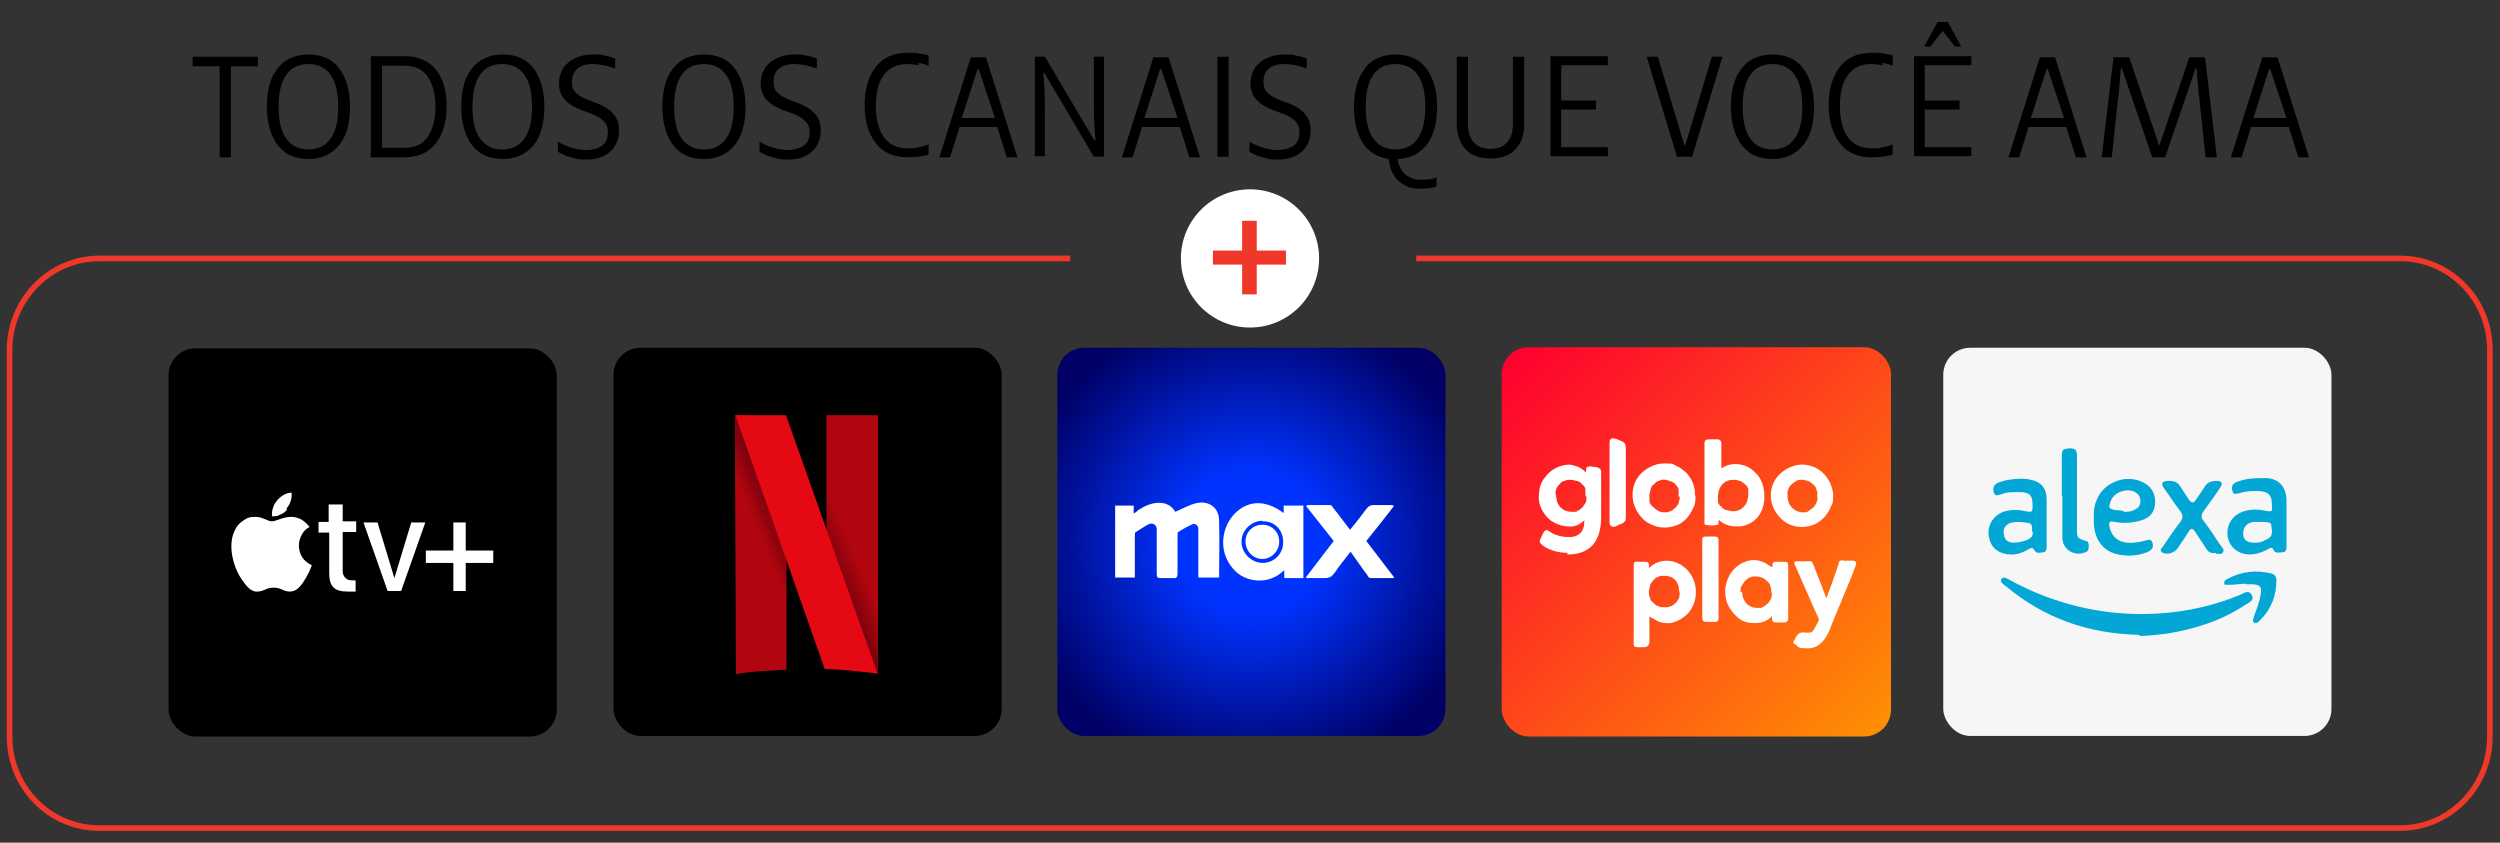 <?xml version="1.0" encoding="UTF-8"?>
<svg id="Camada_1" data-name="Camada 1" xmlns="http://www.w3.org/2000/svg" xmlns:xlink="http://www.w3.org/1999/xlink" version="1.1" viewBox="0 0 445 150">
  <rect x="0" y="0" width="445" height="150" fill="#333333" stroke="none"/>
  <defs>
    <style>
      .cls-1 {
        clip-path: url(#clippath);
      }

      .cls-2, .cls-3, .cls-4, .cls-5, .cls-6, .cls-7, .cls-8, .cls-9, .cls-10, .cls-11, .cls-12 {
        stroke-width: 0px;
      }

      .cls-2, .cls-13 {
        fill: none;
      }

      .cls-3 {
        fill: url(#Gradiente_sem_nome);
      }

      .cls-4 {
        fill: #ef3829;
      }

      .cls-5 {
        fill: url(#Gradiente_sem_nome_3);
      }

      .cls-6 {
        fill: url(#Gradiente_sem_nome_4);
      }

      .cls-7 {
        fill: url(#Gradiente_sem_nome_2);
      }

      .cls-8 {
        fill: #e50914;
      }

      .cls-9 {
        fill: #02a7d5;
      }

      .cls-14 {
        clip-path: url(#clippath-1);
      }

      .cls-15 {
        clip-path: url(#clippath-2);
      }

      .cls-10 {
        fill: #000;
      }

      .cls-13 {
        stroke: #ef3829;
        stroke-miterlimit: 10;
      }

      .cls-11 {
        fill: #f6f6f6;
      }

      .cls-16 {
        isolation: isolate;
      }

      .cls-12 {
        fill: #fff;
      }
    </style>
    <clipPath id="clippath">
      <rect class="cls-2" x="188.2" y="61.9" width="69.1" height="69.1" rx="4.8" ry="4.8"/>
    </clipPath>
    <radialGradient id="Gradiente_sem_nome" data-name="Gradiente sem nome" cx="222.7" cy="141.5" fx="222.7" fy="141.5" r="42.2" gradientTransform="translate(0 238) scale(1 -1)" gradientUnits="userSpaceOnUse">
      <stop offset=".3" stop-color="#0033fe"/>
      <stop offset="1" stop-color="#006"/>
    </radialGradient>
    <linearGradient id="Gradiente_sem_nome_2" data-name="Gradiente sem nome 2" x1="492.6" y1="308" x2="558.3" y2="373.7" gradientTransform="translate(-223.5 -244.4)" gradientUnits="userSpaceOnUse">
      <stop offset="0" stop-color="#fe012f"/>
      <stop offset="1" stop-color="#fe8e04"/>
    </linearGradient>
    <linearGradient id="Gradiente_sem_nome_3" data-name="Gradiente sem nome 3" x1="135.7" y1="246.4" x2="142.3" y2="243.7" gradientTransform="translate(0 -150)" gradientUnits="userSpaceOnUse">
      <stop offset="0" stop-color="#b1060f"/>
      <stop offset=".5" stop-color="#7b010c"/>
      <stop offset="1" stop-color="#e50914" stop-opacity="0"/>
    </linearGradient>
    <linearGradient id="Gradiente_sem_nome_4" data-name="Gradiente sem nome 4" x1="151.5" y1="247" x2="144.7" y2="249.9" gradientTransform="translate(0 -150)" gradientUnits="userSpaceOnUse">
      <stop offset="0" stop-color="#b1060f"/>
      <stop offset=".6" stop-color="#7b010c"/>
      <stop offset="1" stop-color="#b1060f" stop-opacity="0"/>
    </linearGradient>
    <clipPath id="clippath-1">
      <rect class="cls-2" x="41.2" y="87.7" width="46.6" height="17.6"/>
    </clipPath>
    <clipPath id="clippath-2">
      <rect class="cls-2" x="41.2" y="87.7" width="46.6" height="17.6"/>
    </clipPath>
  </defs>
  <g id="Camada_1-2" data-name="Camada 1">
    <g>
      <line class="cls-13" x1="219.2" y1="46" x2="225.8" y2="46"/>
      <path class="cls-13" d="M222.5,46"/>
      <path class="cls-13" d="M222.5,46"/>
      <path class="cls-13" d="M222.5,46"/>
      <line class="cls-13" x1="218.7" y1="46" x2="226.3" y2="46"/>
      <path class="cls-13" d="M252.1,46h175.1c8.9,0,16,7.3,16,16.3v68.8c0,9-7.2,16.3-16,16.3H17.7c-8.9,0-16-7.3-16-16.3V62.3c0-9,7.2-16.3,16-16.3h172.8"/>
      <path class="cls-12" d="M234.8,46c0,6.8-5.5,12.3-12.3,12.3s-12.3-5.5-12.3-12.3,5.5-12.3,12.3-12.3,12.3,5.5,12.3,12.3"/>
      <g class="cls-16">
        <path class="cls-4" d="M221.1,47.1h-5.2v-2.5h5.2v-5.3h2.6v5.3h5.2v2.5h-5.2v5.3h-2.6v-5.3Z"/>
      </g>
    </g>
    <g class="cls-1">
      <g>
        <path class="cls-3" d="M257.3,131h-69.1V61.9h69.1v69.1Z"/>
        <path class="cls-12" d="M198.4,90h3.4v1.4c.4-.2.6-.4.8-.6,1.1-.7,2.3-1.3,3.7-1.3s2.3.6,2.9,1.6c1.2-.5,2.4-1.2,3.6-1.5,2.3-.6,4.2.7,4.2,3.1.1,3.4,0,6.7,0,10.1h-3.7v-8.7c0-.5-.5-1-1-.8-.9.4-1.8.9-2.6,1.4-.1,0-.1.4-.1.7v6.7c0,.6-.2.9-.8.8h-2.2c-.6,0-.7-.2-.7-.8v-8c-.1-.7-.7-1.1-1.4-.8-.8.4-1.5.9-2.3,1.4-.2,0-.2.5-.2.7v7.4h-3.5v-12.9h0Z"/>
        <path class="cls-12" d="M228.5,91.3v-1.3h3.5v12.9h-3.4v-1.4c-1.5,1.4-3.2,2-5.1,1.8-1.9-.2-3.4-1.1-4.5-2.7-2-2.8-1.6-6.7.8-9.2,2.4-2.4,5.5-2.5,8.8,0h-.1ZM224.7,92.7c-2,0-3.8,1.8-3.7,3.8,0,2,1.8,3.7,3.8,3.7s3.7-1.7,3.6-3.8c0-2.1-1.6-3.7-3.7-3.6h0Z"/>
        <path class="cls-12" d="M232.5,102.7c1.6-2.1,3.3-4.3,4.9-6.4-1.6-2-3.2-4.1-4.9-6.2l.2-.2h4.1c.2,0,.4.3.5.5,1,1.2,1.9,2.5,3,3.9,1.1-1.3,2-2.5,2.9-3.7.4-.5.7-.7,1.3-.7h3.4l.2.2c-1.6,2.1-3.3,4.2-4.9,6.2,1.6,2.1,3.2,4.2,4.9,6.4v.2h-4.2c-.2,0-.4-.3-.5-.5-1-1.3-1.9-2.7-3-4.2-1,1.3-2,2.5-2.8,3.7-.5.7-.9,1-1.8,1h-3.2l-.2-.2s.1,0,.1,0Z"/>
        <path class="cls-12" d="M227.7,96.4c0,1.7-1.4,3.1-3,3.1s-3-1.4-3-3.1,1.3-3,3-3,3,1.3,3,3Z"/>
      </g>
    </g>
    <g id="globoplay">
      <rect class="cls-7" x="267.3" y="61.8" width="69.3" height="69.3" rx="4.8" ry="4.8"/>
      <path class="cls-12" d="M319.5,114.7c-.4-.2-.3-.6,0-.9,0,0,0-.2.2-.4q.5-1,1.6-.8c.3,0,.6,0,.9,0,.3,0,.5-.3.7-.6.3-.5.6-1.1.9-1.7,0,0-2.9-6.5-4.2-9.5-.4-.8-.3-.9.6-.9h1.7c.2,0,.3,0,.5,0,0,0,.2.2.3.4.8,2,2.4,6.2,2.4,6.2.3-.9.7-1.9,1-2.7.4-1.2.8-2.3,1.2-3.5,0-.2,0-.4.3-.5.2,0,.4-.2.5,0h1.6c.5,0,.9.2.6.9-.6,1.7-1.3,3.3-2,5-.8,2-1.9,4.5-2.7,6.6-.5,1.2-1.7,3.1-3.7,3.1s-1.7-.2-2.3-.7h0Z"/>
      <path class="cls-12" d="M293.6,109.8v4.4c0,.7-.4,1-1.1,1h-1.1c-.5,0-.6-.2-.6-.7v-13.9c0-.5.2-.7.7-.6h1.2c.9,0,.8.2.8,1.1,3-2.8,7.4-.7,8.2,2.9.3,1.2.2,2.6-.3,3.7-.5,1.2-1.4,2.1-2.6,2.7-.7.4-1.5.6-2.3.5-.8,0-1.5-.3-2.2-.8-.2,0-.4-.2-.7-.4h0ZM293.5,105.3c0,.4,0,.7.2,1.1,0,.3.3.7.6.9.2.3.6.5.9.6.3.2.7.2,1.1.2s.7,0,1.1-.2c.3,0,.6-.4.9-.6.3-.3.4-.6.6-.9,0-.3.2-.7,0-1.1,0-1.6-.9-2.8-2.6-2.8s-.7,0-1.1.2c-.3,0-.7.3-.9.6-.3.3-.5.6-.6.9,0,.4-.2.7-.2,1.1h0Z"/>
      <path class="cls-12" d="M315.5,101c0-1,0-1,1.1-1h1c.6,0,.7.2.7.7v9.3c0,.5-.2.8-.8.8h-.9c-1,0-1.2,0-1.2-1.1-.4.4-.8.7-1.3.9-.5.2-1,.3-1.6.3s-1.2,0-1.8-.2c-.6-.2-1.1-.5-1.5-.9-.7-.6-1.2-1.3-1.6-2.1-.4-.8-.5-1.7-.5-2.6s.3-1.8.7-2.6c.4-.8,1.1-1.5,1.8-2,.8-.5,1.7-.8,2.6-.8s1.8.3,2.6.9l.5.3h.2ZM310.1,105.3c0,1.7,1.1,2.9,2.6,2.9s.7,0,1.1-.2c.3,0,.6-.4.9-.6.3-.3.4-.6.6-.9,0-.3.2-.7,0-1.1,0-.4,0-.7-.2-1.1,0-.3-.3-.7-.6-.9-.3-.3-.6-.5-.9-.6s-.7-.2-1.1-.2-.7,0-1,.2c-.3,0-.6.4-.9.6-.2.3-.4.6-.6.9s-.2.7-.2,1.1h.2Z"/>
      <path class="cls-12" d="M305.9,103.1v6.9c0,.5-.2.7-.7.7h-1.4c-.6,0-.8-.2-.8-.8v-13.5c0-.8,0-.9.9-.9h1.3c.5,0,.7.2.7.7v6.9Z"/>
      <path class="cls-12" d="M279,98.4c-1.6,0-3.2-.4-4.5-1.4-.5-.4-.5-.7-.3-1.1.2-.3.3-.7.5-1,.3-.6.6-.7,1.1-.3,1,.7,2.3,1,3.5,1,2,0,2.8-1.3,2.7-3-.4.4-.8.7-1.3.9-.5.2-1,.3-1.5.2-1.1,0-2.2-.4-3.1-1-.8-.6-1.4-1.4-1.8-2.3-.4-.9-.5-1.9-.3-2.9,0-1.1.6-2.1,1.3-2.9s1.6-1.4,2.7-1.7c.7-.2,1.5-.3,2.3,0,.8.2,1.4.6,2,1.2,0-.5,0-.8.2-1,.3,0,.7-.2,1,0q1.6,0,1.5,1v7.9c0,3-.9,6.7-6,6.7v-.2ZM282.2,88.2c0-.4,0-.7,0-1.1,0-.3-.3-.7-.6-.9-.2-.3-.5-.5-.9-.6-.3,0-.7-.2-1.1-.2s-.7,0-1.1.2c-.3,0-.7.3-.9.6-.3.3-.5.6-.6.9s-.2.7,0,1.1c0,1.8,1.2,2.9,2.7,2.9s.7,0,1.1-.2c.3,0,.6-.4.9-.6.2-.3.4-.6.6-.9,0-.3.2-.7,0-1.1h0Z"/>
      <path class="cls-12" d="M306,83.7c.8-.7,1.8-1.1,2.8-1.1s1.6.2,2.3.5c.7.4,1.3.9,1.8,1.5,1.5,1.9,1.6,5.5,0,7.4-.4.5-.9.9-1.5,1.2-.6.3-1.2.5-1.9.5s-1.3,0-1.9-.2-1.2-.5-1.7-1c0,0,0,.6,0,.8-.2.3-2.3.3-2.5,0,0-.2,0-.3,0-.5v-13.8c0-.6.2-.8.8-.8h1.4c.6,0,.8.3.8.8v4.7h-.1ZM308.5,85.4c-1.5,0-2.6,1.1-2.7,2.8,0,.4,0,.7,0,1.1,0,.3.3.7.6.9.2.3.5.5.9.6.3,0,.7.2,1.1.2s.7,0,1.1-.2c.3,0,.6-.4.9-.6.3-.3.4-.6.6-.9,0-.3.2-.7.2-1.1s0-.7,0-1.1c0-.3-.3-.7-.6-.9-.3-.3-.6-.5-.9-.6s-.7-.2-1.1-.2h0Z"/>
      <path class="cls-12" d="M301.8,88.2c0,.7,0,1.5-.4,2.2-.3.7-.7,1.3-1.2,1.9-.5.5-1.1,1-1.8,1.2-.7.3-1.4.4-2.2.4s-1.5-.2-2.2-.5-1.3-.7-1.8-1.3c-.5-.5-.9-1.2-1.2-1.9s-.4-1.4-.4-2.2c0-1.5.6-2.9,1.7-3.9,1.1-1,2.5-1.6,3.9-1.6s1.5,0,2.1.4c.7.3,1.3.7,1.8,1.2s.9,1.1,1.2,1.8c.3.7.4,1.4.4,2.1v.2ZM298.8,88.3c0-.4,0-.7,0-1.1,0-.3-.3-.7-.5-.9-.2-.3-.5-.5-.9-.6-.3-.2-.7-.2-1-.3s-.7,0-1.1.2c-.3,0-.6.3-.9.6-.3.2-.5.5-.6.9,0,.3-.2.7-.2,1s0,.8,0,1.1c0,.4.3.7.6,1s.6.5.9.7.7.3,1.1.3.7,0,1.1-.2c.3,0,.6-.4.9-.6.3-.3.5-.6.6-.9s.2-.7.2-1.1h-.2Z"/>
      <path class="cls-12" d="M315.2,88.2c0-1.5.6-2.9,1.7-3.9s2.5-1.6,3.9-1.6,2.9.6,3.9,1.7,1.6,2.5,1.6,3.9-.2,1.4-.5,2.1-.7,1.3-1.2,1.8-1.1.9-1.8,1.2c-.7.3-1.4.4-2.1.4-1.5,0-2.9-.6-3.9-1.7s-1.6-2.5-1.6-3.9ZM323.5,88.2c0-.4,0-.7-.2-1.1,0-.3-.3-.7-.6-.9-.3-.3-.6-.5-.9-.6s-.7-.2-1.1-.2-.7,0-1.1.3c-.3.2-.6.4-.9.7-.2.3-.4.6-.5,1s0,.7,0,1.1c0,.7.3,1.4.8,1.9s1.2.8,1.9.8.7,0,1.1-.3.6-.4.9-.7c.2-.3.4-.6.5-.9s.2-.7,0-1.1h0Z"/>
      <path class="cls-12" d="M286.5,86v-7.1c0-.8.3-1.1,1.4-.7,1.2.5,1.5.6,1.5,1.6v12c0,.8,0,1.1-.9,1.5-.2,0-.6.3-.9.4-.6.2-1.1,0-1.1-.8v-7h0Z"/>
    </g>
    <g>
      <rect class="cls-10" x="109.2" y="61.9" width="69.1" height="69.1" rx="4.8" ry="4.8"/>
      <path class="cls-5" d="M130.8,73.8l.2,46.2c3.4-.6,6-.6,9-.8v-45.3h-9.2Z"/>
      <path class="cls-6" d="M147.1,73.9h9.2v46c.1,0-9.2-1.5-9.2-1.5v-44.5Z"/>
      <path class="cls-8" d="M130.9,73.9c.2.5,15.9,45.2,15.9,45.2,2.6,0,6,.4,9.4.8l-16.3-46h-9,0Z"/>
    </g>
    <g>
      <rect class="cls-11" x="345.9" y="61.9" width="69.1" height="69.1" rx="4.8" ry="4.8"/>
      <g>
        <path class="cls-9" d="M380.8,113c-9.2-.2-17-3-23.8-8.7-.2,0-.3-.3-.5-.4-.3-.3-.5-.6-.2-.9s.6-.2,1,0c1.4.8,2.9,1.5,4.4,2.2,7.2,3.1,14.7,4.5,22.5,4,5-.3,9.9-1.4,14.5-3.3.7-.3,1.6-1,2.1,0,.6,1-.6,1.4-1.2,1.8-4.2,2.8-9,4.3-14,5.1-1.7.2-3.4.4-4.8.4v-.2Z"/>
        <path class="cls-9" d="M407,93.1v4.1c0,.5,0,1-.6,1.1-.6,0-1.4.3-1.7-.4-.3-.6-.5-.4-.9-.2-1.3.7-2.7,1.2-4.3.9-1.7-.4-2.8-1.6-3-3.3-.2-1.7.7-3.3,2.2-4,1.4-.7,3-.7,4.5-.4s1.2,0,1.2-1c0-1.8-.6-2.4-2.4-2.5-1.1,0-2.3,0-3.4.4-.4,0-1,.4-1.2-.3-.2-.6-.2-1.2.5-1.6.5-.2,1-.4,1.5-.5,1.2-.3,2.5-.3,3.8-.3,2.4,0,3.7,1.5,3.8,3.9v4.1ZM402.3,92.9h-1.2c-1.2.2-1.9,1-1.8,2.2,0,1,.7,1.5,2,1.5s1.5-.3,2.2-.6c1.2-.5.9-1.5.8-2.4,0-.8-.9-.6-1.4-.7h-.6Z"/>
        <path class="cls-9" d="M364.3,93.1v4.1c0,.4,0,1-.5,1.1-.6,0-1.3.4-1.7-.4-.3-.5-.5-.4-.9-.2-1,.6-2,1-3.1,1-2.2,0-3.8-1.1-4.1-3.3-.3-2,.9-3.8,2.9-4.4,1.2-.3,2.4-.3,3.6,0,1.2.2,1.3.2,1.3-1,0-1.9-.5-2.4-2.4-2.4s-2.2,0-3.2.4c-.4,0-1,.5-1.3-.3-.2-.7-.1-1.3.6-1.7.7-.3,1.4-.5,2.1-.6,1.3-.2,2.6-.3,3.9,0,1.9.4,2.8,1.6,2.8,3.5v4.1h0v.2ZM361.7,94.6c0-.7.1-1.4-.6-1.5-1.1-.2-2.2-.3-3.3,0-1,.4-1.3,1.2-1.1,2.1.1.9.8,1.4,1.7,1.4s1.5-.2,2.2-.4c.9-.3,1.4-.9,1.2-1.6h-.1Z"/>
        <path class="cls-9" d="M372.7,92.3c0-1.2,0-2.1.4-3,1.1-3.5,5.6-5.2,8.8-3.2,1.3.8,1.8,2.1,1.7,3.6-.1,1.5-1,2.5-2.4,2.9-1.6.5-3.2.6-4.8.3-.9-.2-1.1,0-.9.9.5,2.2,2.2,3.2,5,2.7.5,0,1-.2,1.4-.3.4,0,.9-.4,1.2.3.2.6.2,1.1-.4,1.5-.2.2-.5.3-.8.4-1.4.5-2.9.6-4.3.4-3-.4-4.7-2.4-4.9-5.6v-.8h0ZM378,91.1c.7,0,1.4,0,2-.4.7-.3,1-.8,1-1.5s-.3-1.2-.9-1.6c-1.6-.8-3.8,0-4.4,1.6-.4,1.2-.4,1.3.8,1.6.5,0,1,0,1.5.2h0Z"/>
        <path class="cls-9" d="M394.4,98.4c-.9.2-1.4-.2-1.8-.9-.6-1-1.3-1.9-1.9-2.9-.4-.6-.7-.6-1.1,0-.6,1-1.3,2-2,3-.5.8-1.8,1.2-2.6.8-.7-.3-.3-.8,0-1.1,1-1.5,2-3,3.1-4.4.5-.7.5-1.2,0-1.9-1-1.3-1.9-2.7-2.9-4.1-.6-.8-.4-1.2.6-1.3.9,0,1.7,0,2.3,1,.5.8,1,1.5,1.5,2.3.5.7.9.7,1.3,0,.5-.7,1-1.4,1.5-2.2.5-.9,1.3-1.1,2.2-1.1s1.1.4.6,1.2c-.9,1.4-1.9,2.7-2.9,4.1-.5.7-.6,1.2,0,1.9,1,1.3,2,2.8,2.9,4.2.3.4.8.8.5,1.3s-.8.2-1.3.3v-.2Z"/>
        <path class="cls-9" d="M367,88.3v-7c0-1.3.2-1.4,1.4-1.5,1.1,0,1.3.4,1.3,1.4v12.9c0,1.6,0,1.7,1.6,2.2.4,0,.5.5.5.8,0,.5,0,1-.6,1.2-1.9.8-4-.4-4.1-2.5v-7.6h0Z"/>
        <path class="cls-9" d="M399.8,103.9c-1,0-2,.2-3,.2s-.8,0-.9-.3c0-.4.2-.6.5-.7,2.5-1.4,5.2-1.7,8-1,.6.2.8.7.8,1.2,0,2.7-.9,5.1-2.9,7.1-.3.3-.6.7-1.1.4-.4-.3,0-.7,0-1.1.5-1.3,1-2.6,1.2-3.9s0-1.7-1.4-1.8h-1.4.2Z"/>
      </g>
    </g>
    <g>
      <rect class="cls-10" x="30" y="62" width="69.1" height="69.1" rx="4.8" ry="4.8"/>
      <g id="Appletvplus_branco">
        <g class="cls-14">
          <g class="cls-15">
            <path class="cls-12" d="M51,90.5c.7-.8,1-1.8.9-2.8-1,0-1.9.6-2.6,1.4-.3.4-.6.8-.7,1.3-.2.5-.2,1-.2,1.5.5,0,1,0,1.5-.3.5-.2.9-.5,1.2-.9M51.8,92c-1.4,0-2.7.8-3.4.8s-1.7-.8-2.9-.8-1.5.2-2.1.6-1.2.9-1.5,1.6c-1.5,2.7-.4,6.7,1.1,8.9.7,1,1.6,2.3,2.8,2.2,1.2,0,1.5-.7,2.9-.7s1.7.7,2.9.7,2-1,2.7-2.2c.5-.8.9-1.6,1.2-2.5-.7-.3-1.3-.8-1.7-1.4-.4-.6-.6-1.4-.6-2.1s.2-1.3.5-1.9.8-1.1,1.4-1.4c-.4-.5-.8-.9-1.4-1.3-.6-.3-1.2-.5-1.8-.5M61,89.9v2.9h2.4v1.9h-2.4v7c0,.9.7,1.6,1.5,1.6h.8v2c-.5,0-.9,0-1.4,0-2.4,0-3.3-.9-3.3-3.3v-7.2h-1.9v-1.9h1.8v-3.1h2.5ZM71.6,105.2h-2.6l-4.3-12.2h2.5l3,9.9h0l3-9.9h2.5l-4.3,12.2h.2ZM82.9,105.2h-2.2v-5h-4.9v-2.2h4.9v-5h2.2v5h4.9v2.2h-4.9v5Z"/>
          </g>
        </g>
      </g>
    </g>
    <g>
      <path class="cls-10" d="M45.9,11.8h-4.8v16.2h-2V11.8h-4.8v-1.7h11.6v1.7Z"/>
      <path class="cls-10" d="M49.4,25.8c-1.2-1.6-1.9-3.9-1.9-6.8s.6-5.2,1.9-6.8c1.2-1.6,3.1-2.5,5.5-2.5s4.2.8,5.5,2.5c1.2,1.6,1.9,3.9,1.9,6.8s-.6,5.2-1.9,6.8-3.1,2.5-5.5,2.5-4.2-.8-5.5-2.5ZM50.9,24.6c.9,1.3,2.2,2,4,2s3.1-.7,4-2c.9-1.3,1.3-3.2,1.3-5.6s-.4-4.3-1.3-5.6c-.9-1.3-2.2-2-4-2s-3.2.7-4,2c-.9,1.3-1.3,3.2-1.3,5.6s.4,4.3,1.3,5.6Z"/>
      <path class="cls-10" d="M72,10c2.4,0,4.3.8,5.6,2.4s1.9,3.8,1.9,6.6-.7,5-2,6.6c-1.3,1.6-3.1,2.4-5.5,2.4h-6V10h6ZM72,26.3c1.9,0,3.2-.6,4.1-1.9.9-1.3,1.4-3.1,1.4-5.4s-.5-4.1-1.4-5.4c-.9-1.3-2.3-1.9-4.1-1.9h-4v14.6h4Z"/>
      <path class="cls-10" d="M84,25.8c-1.2-1.6-1.9-3.9-1.9-6.8s.6-5.2,1.9-6.8c1.2-1.6,3.1-2.5,5.5-2.5s4.2.8,5.5,2.5c1.2,1.6,1.9,3.9,1.9,6.8s-.6,5.2-1.9,6.8-3.1,2.5-5.5,2.5-4.2-.8-5.5-2.5ZM85.4,24.6c.9,1.3,2.2,2,4,2s3.1-.7,4-2c.9-1.3,1.3-3.2,1.3-5.6s-.4-4.3-1.3-5.6c-.9-1.3-2.2-2-4-2s-3.2.7-4,2c-.9,1.3-1.3,3.2-1.3,5.6s.4,4.3,1.3,5.6Z"/>
      <path class="cls-10" d="M101.3,11c1.1-.8,2.5-1.3,4.2-1.3s1.4,0,2.1.2c.7.1,1.3.3,1.9.5v1.8c-.6-.2-1.3-.4-2-.6-.7-.1-1.4-.2-2.1-.2-1.1,0-2,.3-2.6.8-.6.5-1,1.3-1,2.3s.2,1.5.7,2c.5.5,1.2.9,2.2,1.3l1.6.6c1.3.5,2.2,1.1,2.9,1.9s1,1.8,1,3-.5,2.8-1.6,3.7c-1,.9-2.4,1.4-4.1,1.4s-1.8-.1-2.8-.4c-.9-.2-1.8-.6-2.4-1v-1.8c.7.5,1.6.8,2.5,1.1.9.3,1.8.4,2.7.4s2-.3,2.7-.8c.7-.5,1-1.3,1-2.3s-.3-1.6-.8-2.1c-.5-.5-1.3-1-2.5-1.4l-1.4-.5c-1.3-.5-2.3-1.1-3-1.9-.7-.8-1-1.7-1-2.9s.5-2.8,1.6-3.6Z"/>
      <path class="cls-10" d="M119.8,25.8c-1.2-1.6-1.9-3.9-1.9-6.8s.6-5.2,1.9-6.8c1.2-1.6,3.1-2.5,5.5-2.5s4.2.8,5.5,2.5c1.2,1.6,1.9,3.9,1.9,6.8s-.6,5.2-1.9,6.8-3.1,2.5-5.5,2.5-4.2-.8-5.5-2.5ZM121.3,24.6c.9,1.3,2.2,2,4,2s3.1-.7,4-2c.9-1.3,1.3-3.2,1.3-5.6s-.4-4.3-1.3-5.6c-.9-1.3-2.2-2-4-2s-3.2.7-4,2c-.9,1.3-1.3,3.2-1.3,5.6s.4,4.3,1.3,5.6Z"/>
      <path class="cls-10" d="M137.2,11c1.1-.8,2.5-1.3,4.2-1.3s1.4,0,2.1.2c.7.1,1.3.3,1.9.5v1.8c-.6-.2-1.3-.4-2-.6-.7-.1-1.4-.2-2.1-.2-1.1,0-2,.3-2.6.8-.7.5-1,1.3-1,2.3s.2,1.5.7,2,1.2.9,2.2,1.3l1.6.6c1.3.5,2.2,1.1,2.9,1.9.7.8,1,1.8,1,3s-.5,2.8-1.6,3.7c-1,.9-2.4,1.4-4.1,1.4s-1.8-.1-2.8-.4c-.9-.2-1.8-.6-2.4-1v-1.8c.7.5,1.6.8,2.5,1.1s1.9.4,2.7.4,2-.3,2.7-.8c.7-.5,1-1.3,1-2.3s-.3-1.6-.8-2.1c-.5-.5-1.3-1-2.5-1.4l-1.4-.5c-1.3-.5-2.3-1.1-3-1.9-.7-.8-1-1.7-1-2.9s.5-2.8,1.6-3.6Z"/>
      <path class="cls-10" d="M163.5,11.6c-.7-.1-1.4-.2-2-.2-1.9,0-3.3.7-4.2,2-1,1.3-1.4,3.2-1.4,5.5s.5,4.2,1.4,5.5,2.4,2,4.2,2,1.2,0,2-.2c.7-.1,1.3-.3,1.8-.5v1.8c-.5.2-1.1.3-1.8.4-.7,0-1.3.1-1.9.1-2.5,0-4.4-.8-5.7-2.5-1.3-1.7-2-3.9-2-6.8s.7-5.1,2-6.8c1.3-1.7,3.2-2.5,5.7-2.5s1.2,0,1.9.1,1.3.2,1.8.4v1.8c-.5-.2-1.1-.4-1.8-.5Z"/>
      <path class="cls-10" d="M179.2,28l-1.7-5.4h-6.7l-1.7,5.4h-1.9l5.6-17.8h2.7l5.6,17.8h-2ZM177.1,21l-2.9-8.7h-.2l-2.8,8.7h5.9Z"/>
      <path class="cls-10" d="M184.2,10.1h1.8l8.8,14.9h.2c-.2-2-.3-4.2-.3-6.6v-8.3h1.8v17.8h-1.8l-8.8-14.9h-.2c.2,2,.3,4.2.3,6.5v8.3h-1.8V10.1Z"/>
      <path class="cls-10" d="M211.7,28l-1.7-5.4h-6.7l-1.7,5.4h-1.9l5.6-17.8h2.7l5.6,17.8h-2ZM209.6,21l-2.9-8.7h-.2l-2.8,8.7h5.9Z"/>
      <path class="cls-10" d="M218.7,10.1v17.8h-2V10.1h2Z"/>
      <path class="cls-10" d="M224.4,11c1.1-.8,2.5-1.3,4.2-1.3s1.4,0,2.1.2c.7.1,1.3.3,1.9.5v1.8c-.6-.2-1.3-.4-2-.6-.7-.1-1.4-.2-2.1-.2-1.1,0-2,.3-2.6.8-.7.5-1,1.3-1,2.3s.2,1.5.7,2,1.2.9,2.2,1.3l1.6.6c1.3.5,2.2,1.1,2.9,1.9.7.8,1,1.8,1,3s-.5,2.8-1.6,3.7c-1,.9-2.4,1.4-4.1,1.4s-1.8-.1-2.8-.4c-.9-.2-1.8-.6-2.4-1v-1.8c.7.5,1.6.8,2.5,1.1s1.9.4,2.7.4,2-.3,2.7-.8c.7-.5,1-1.3,1-2.3s-.3-1.6-.8-2.1c-.5-.5-1.3-1-2.5-1.4l-1.4-.5c-1.3-.5-2.3-1.1-3-1.9-.7-.8-1-1.7-1-2.9s.5-2.8,1.6-3.6Z"/>
      <path class="cls-10" d="M242.9,12.2c1.2-1.6,3.1-2.5,5.5-2.5s4.2.8,5.5,2.5c1.2,1.6,1.9,3.9,1.9,6.8s-.6,5.1-1.8,6.7c-1.2,1.6-2.9,2.5-5.2,2.6.1,1.1.6,2,1.3,2.7.7.6,1.7,1,2.8,1s1.9-.1,2.8-.4v1.6c-.8.3-1.8.4-2.9.4s-2.1-.2-2.9-.7c-.8-.5-1.5-1.1-1.9-1.9-.5-.8-.7-1.7-.8-2.7-2-.3-3.5-1.2-4.6-2.8-1-1.6-1.6-3.7-1.6-6.4s.6-5.2,1.9-6.8ZM252.4,24.6c.9-1.3,1.3-3.2,1.3-5.6s-.4-4.3-1.3-5.6c-.9-1.3-2.2-2-4-2s-3.2.7-4,2c-.9,1.3-1.3,3.2-1.3,5.6s.4,4.3,1.3,5.6c.9,1.3,2.2,2,4,2s3.1-.7,4-2Z"/>
      <path class="cls-10" d="M269.7,26.6c-1,1.1-2.5,1.6-4.4,1.6s-3.4-.5-4.4-1.6c-1-1.1-1.6-2.6-1.6-4.5v-12h2v11.9c0,1.4.3,2.5,1,3.3.7.8,1.7,1.2,3,1.2s2.3-.4,3-1.2c.7-.8,1-1.9,1-3.3v-11.9h2v12c0,1.9-.5,3.4-1.6,4.5Z"/>
      <path class="cls-10" d="M286.2,10v1.6h-8.3v6.3h6.2v1.6h-6.2v6.7h8.3v1.6h-10.2V10h10.2Z"/>
      <path class="cls-10" d="M295.1,10.1l4.7,15.7h.2l4.7-15.7h1.9l-5.4,17.8h-2.7l-5.4-17.8h2Z"/>
      <path class="cls-10" d="M310,25.8c-1.2-1.6-1.9-3.9-1.9-6.8s.6-5.2,1.9-6.8c1.2-1.6,3.1-2.5,5.5-2.5s4.2.8,5.5,2.5c1.2,1.6,1.9,3.9,1.9,6.8s-.6,5.2-1.9,6.8-3.1,2.5-5.5,2.5-4.2-.8-5.5-2.5ZM311.5,24.6c.9,1.3,2.2,2,4,2s3.1-.7,4-2c.9-1.3,1.3-3.2,1.3-5.6s-.4-4.3-1.3-5.6c-.9-1.3-2.2-2-4-2s-3.2.7-4,2c-.9,1.3-1.3,3.2-1.3,5.6s.4,4.3,1.3,5.6Z"/>
      <path class="cls-10" d="M335.1,11.6c-.7-.1-1.4-.2-2-.2-1.9,0-3.3.7-4.2,2-1,1.3-1.4,3.2-1.4,5.5s.5,4.2,1.4,5.5,2.4,2,4.2,2,1.2,0,2-.2c.7-.1,1.3-.3,1.8-.5v1.8c-.5.2-1.1.3-1.8.4-.7,0-1.3.1-1.9.1-2.5,0-4.4-.8-5.7-2.5-1.3-1.7-2-3.9-2-6.8s.7-5.1,2-6.8c1.3-1.7,3.2-2.5,5.7-2.5s1.2,0,1.9.1,1.3.2,1.8.4v1.8c-.5-.2-1.1-.4-1.8-.5Z"/>
      <path class="cls-10" d="M350.9,10v1.6h-8.3v6.3h6.2v1.6h-6.2v6.7h8.3v1.6h-10.2V10h10.2ZM348,8.3l-2.2-2.8-2.2,2.8h-1v-.2l2.3-4.2h1.8l2.3,4.2v.2h-1Z"/>
      <path class="cls-10" d="M369.5,28l-1.7-5.4h-6.7l-1.7,5.4h-1.9l5.6-17.8h2.7l5.6,17.8h-2ZM367.4,21l-2.9-8.7h-.2l-2.8,8.7h5.9Z"/>
      <path class="cls-10" d="M384.1,25.8h.3l5.3-15.6h2.8l2.1,17.8h-2l-1.1-10.3c-.3-2.5-.4-4.3-.5-5.5h-.2l-5.4,15.8h-2.3l-5.4-15.8h-.2c-.2,2.4-.3,4.2-.5,5.4l-1.1,10.4h-1.8l2.1-17.8h2.8l5.3,15.6Z"/>
      <path class="cls-10" d="M409.1,28l-1.7-5.4h-6.7l-1.7,5.4h-1.9l5.6-17.8h2.7l5.6,17.8h-2ZM407,21l-2.9-8.7h-.2l-2.8,8.7h5.9Z"/>
    </g>
  </g>
</svg>
